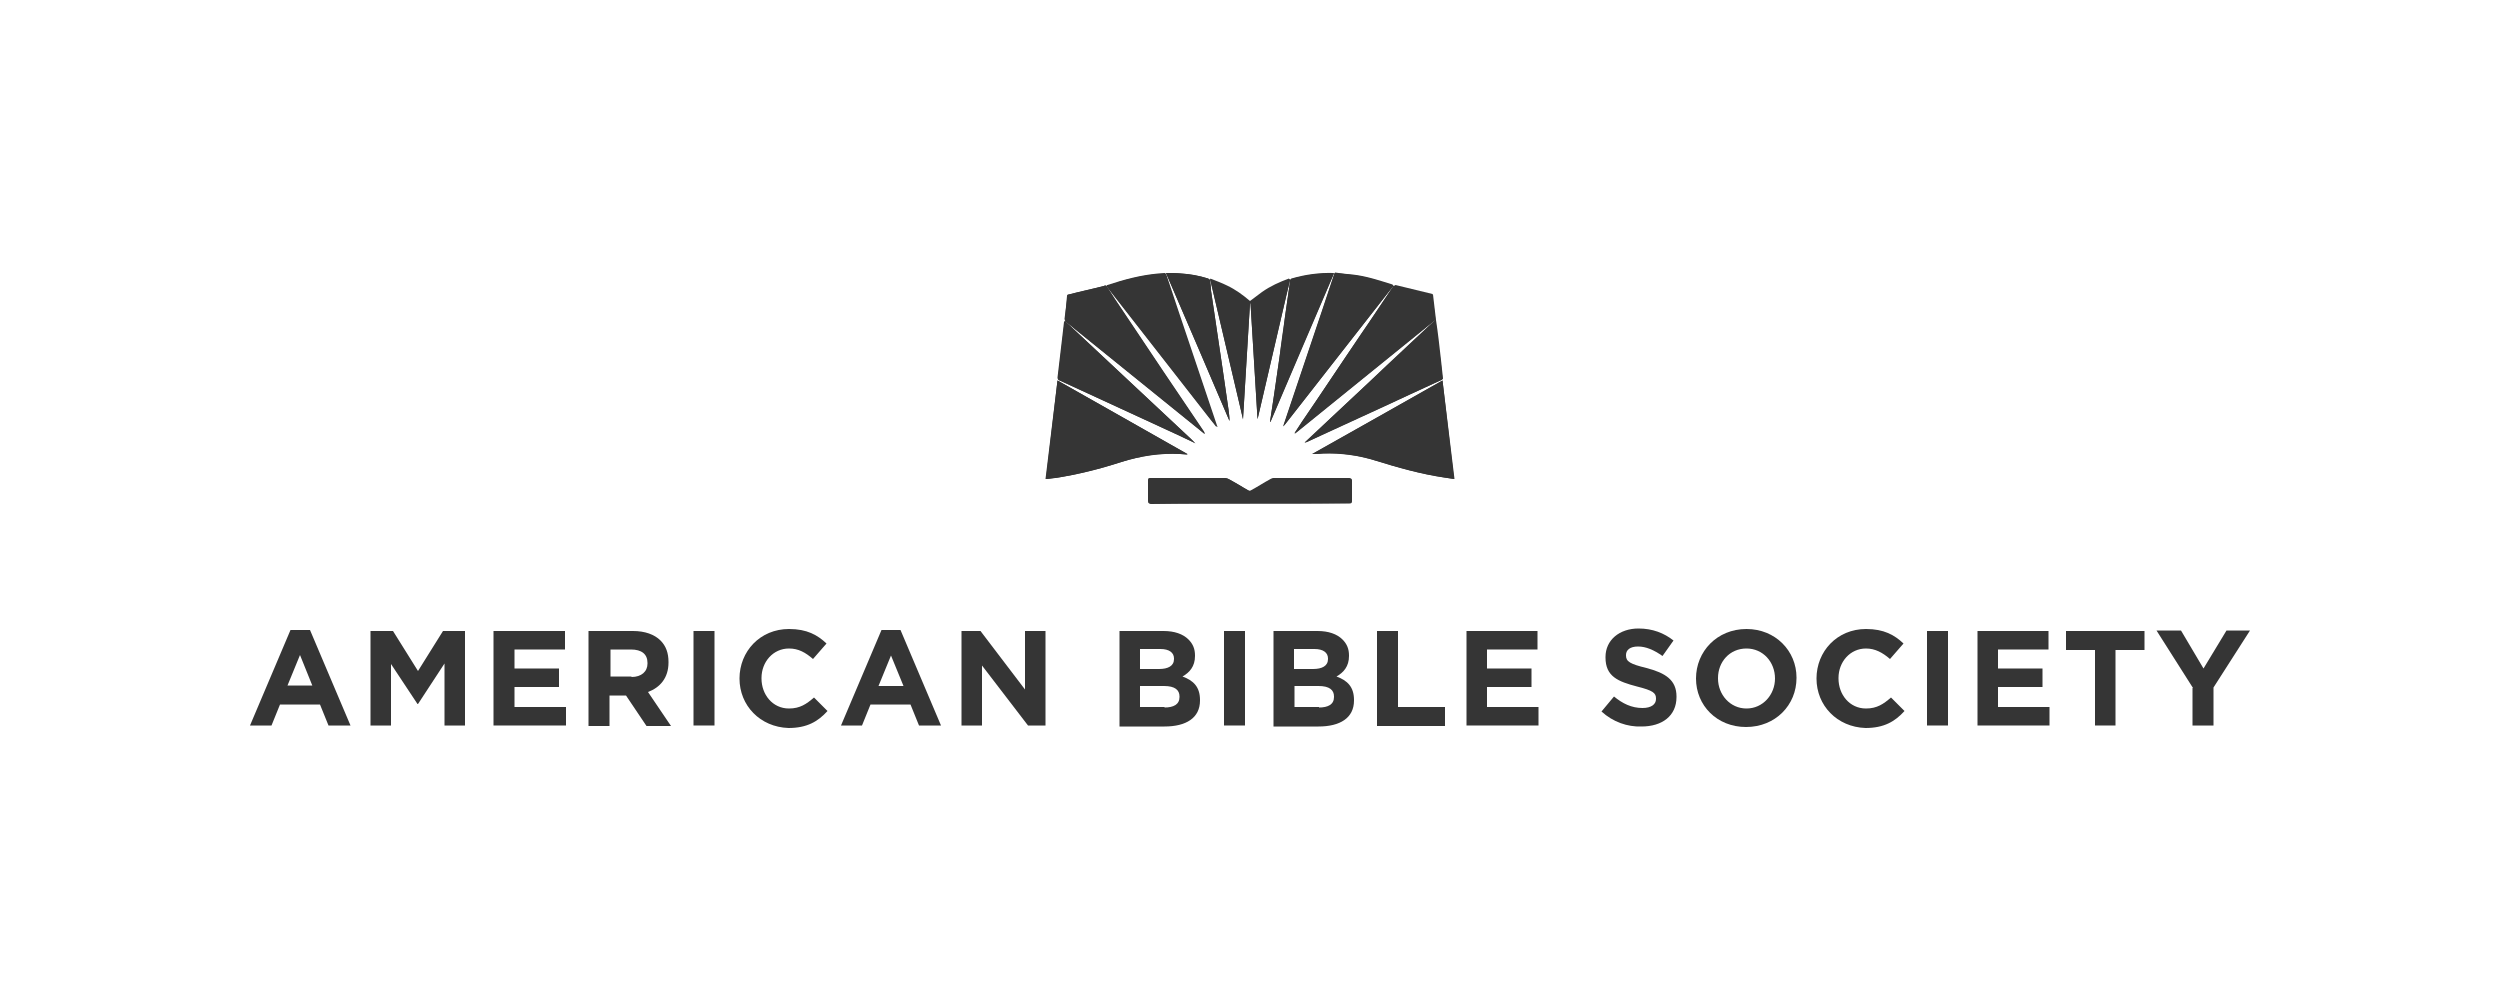 <?xml version="1.0" encoding="utf-8"?>
<!-- Generator: Adobe Illustrator 18.0.0, SVG Export Plug-In . SVG Version: 6.00 Build 0)  -->
<!DOCTYPE svg PUBLIC "-//W3C//DTD SVG 1.1//EN" "http://www.w3.org/Graphics/SVG/1.1/DTD/svg11.dtd">
<svg version="1.1" id="Layer_1" xmlns="http://www.w3.org/2000/svg" xmlns:xlink="http://www.w3.org/1999/xlink" x="0px" y="0px"
	 viewBox="0 0 500 200" enable-background="new 0 0 500 200" xml:space="preserve">
<g>
	<g>
		<path fill="#353535" d="M242,56c0,0.1,0.1,0.1,0.1,0.2c2,8.4,3.9,16.7,5.9,25.1c0.2,0.9,0.4,1.7,0.6,2.6c0,0,0,0,0,0
			c0.5-7.7,0.9-15.4,1.4-23.2c0,0,0.1,0,0.1,0c0.5,7.7,0.9,15.4,1.4,23.1c0.1-0.1,0.1-0.2,0.1-0.3c1.9-8.2,3.8-16.3,5.7-24.5
			c0.2-1,0.5-2,0.7-2.9c0,0.1,0,0.2,0,0.3c-0.3,2.3-0.7,4.6-1,7c-0.4,2.7-0.8,5.4-1.1,8.1c-0.4,2.5-0.7,5.1-1.1,7.6
			c-0.3,1.8-0.5,3.5-0.8,5.3c0,0,0,0,0.1,0c4.2-9.9,8.5-19.8,12.7-29.7c-2.9-0.1-5.8,0.3-8.5,1.1c-0.1,0-0.2,0.2-0.3,0.3
			c0-0.3-0.2-0.1-0.3-0.1c-1.9,0.6-3.7,1.5-5.4,2.7c-0.8,0.6-1.6,1.2-2.4,1.8c-1.4-1.2-2.9-2.3-4.6-3.1c-1-0.5-2.1-0.9-3.1-1.3
			C242.2,55.9,242,55.7,242,56c-0.1-0.1-0.3-0.3-0.4-0.3c-1.8-0.6-3.6-0.9-5.4-1c-1-0.1-1.9-0.1-3-0.1c4.3,9.9,8.5,19.8,12.7,29.6
			c0-0.8-0.1-1.5-0.2-2.3c-0.4-2.5-0.7-5.1-1.1-7.6c-0.4-2.7-0.8-5.4-1.2-8.1c-0.4-2.7-0.8-5.4-1.2-8.1
			C242.2,57.4,242.1,56.7,242,56z"/>
		<path fill="#353535" d="M221.3,57.2c-0.2-0.2-0.4-0.1-0.5,0c-2.3,0.6-4.7,1.1-7,1.7c-0.2,0-0.3,0.1-0.3,0.3
			c-0.2,1.5-0.4,3.1-0.5,4.6c0,0.1,0.1,0.2,0.1,0.3c-0.1,0.1-0.2,0.2-0.2,0.4c-0.1,0.9-0.2,1.8-0.3,2.6c-0.3,2.8-0.7,5.7-1,8.5
			c0,0.3,0,0.4,0.3,0.5c8.1,3.7,16.2,7.4,24.3,11.2c1,0.5,2,0.9,2.9,1.4c-0.3-0.3-0.6-0.6-0.9-0.9c-8.3-7.8-16.6-15.5-24.9-23.3
			c-0.1-0.1-0.2-0.2-0.3-0.3c0.1,0.1,0.2,0.1,0.3,0.2c8.7,7,17.4,14.1,26.1,21.1c0.5,0.4,1.1,0.9,1.6,1.3c-0.1-0.2-0.1-0.3-0.2-0.5
			c-2.7-4-5.4-8-8.1-12c-3.2-4.8-6.5-9.7-9.7-14.5C222.4,58.9,221.9,58,221.3,57.2c0.1,0.1,0.2,0.2,0.3,0.3
			c6.9,8.8,13.7,17.6,20.6,26.4c0.4,0.5,0.8,1,1.2,1.5c0,0,0,0,0.1,0c-3.4-10.2-6.9-20.4-10.3-30.7c-0.5,0-1,0.1-1.4,0.1
			c-3.5,0.3-6.8,1.1-10.1,2.3C221.4,57,221.4,57.1,221.3,57.2z"/>
		<path fill="#353535" d="M278.7,57.2c-0.1-0.1-0.1-0.2-0.2-0.3c-2.6-0.8-5.2-1.7-8-2c-1.2-0.1-2.3-0.2-3.5-0.4
			c-3.4,10.3-6.9,20.5-10.3,30.7c0.1-0.1,0.2-0.2,0.3-0.3c7.2-9.2,14.3-18.3,21.5-27.5C278.5,57.4,278.6,57.3,278.7,57.2
			c-0.1,0.2-0.2,0.3-0.3,0.4c-2.1,3.1-4.1,6.2-6.2,9.2c-3.9,5.8-7.8,11.7-11.8,17.5c-0.5,0.8-1,1.5-1.5,2.3c0.2-0.1,0.3-0.1,0.4-0.2
			c8.8-7.1,17.5-14.2,26.3-21.3c0.5-0.4,1-0.8,1.5-1.2c-0.1,0.1-0.2,0.2-0.3,0.4c-3.2,3-6.4,6-9.5,8.9c-4.9,4.6-9.9,9.2-14.8,13.9
			c-0.5,0.5-1,0.9-1.5,1.4c0.1,0,0.3-0.1,0.4-0.1c6.9-3.2,13.8-6.3,20.6-9.5c2.1-1,4.2-1.9,6.3-2.9c0.1-0.1,0.3-0.2,0.3-0.3
			c-0.1-1.2-0.3-2.5-0.4-3.7c-0.3-2.7-0.6-5.4-1-8c-0.2-1.7-0.4-3.4-0.6-5.1c-0.1,0-0.1,0-0.1-0.1c-2.5-0.6-4.9-1.2-7.4-1.8
			C278.9,57.1,278.8,57.2,278.7,57.2z"/>
		<path fill="#353535" d="M211.5,76.1c-0.8,6.6-1.5,13.1-2.3,19.7c0.7-0.1,1.3-0.2,1.9-0.2c4.5-0.7,8.9-1.8,13.2-3.2
			c3.8-1.2,7.7-1.8,11.8-1.6c0.5,0,0.9,0.1,1.4,0.1c0,0,0-0.1,0-0.1C228.8,85.9,220.2,81,211.5,76.1z"/>
		<path fill="#353535" d="M288.5,76.1c-8.7,4.9-17.3,9.8-26,14.7c0.7,0,1.4,0,2.1-0.1c3.6-0.1,7.1,0.4,10.5,1.4
			c4.5,1.4,9.1,2.7,13.8,3.4c0.6,0.1,1.3,0.2,2,0.3C290.1,89.2,289.3,82.7,288.5,76.1z"/>
		<path fill="#353535" d="M250,100.7c6.6,0,13.2,0,19.9,0c0.3,0,0.5-0.1,0.5-0.4c0-1.4,0-2.8,0-4.2c0-0.3-0.1-0.4-0.4-0.4
			c-5,0-10.1,0-15.1,0c-0.2,0-0.4,0.1-0.6,0.2c-1.3,0.7-2.6,1.4-3.8,2.2c-0.3,0.2-0.5,0.2-0.8,0c-1.3-0.7-2.5-1.5-3.8-2.2
			c-0.2-0.1-0.4-0.2-0.6-0.2c-5,0-10.1,0-15.1,0c-0.3,0-0.4,0.1-0.4,0.4c0,1.4,0,2.8,0,4.2c0,0.4,0.1,0.5,0.5,0.5
			C236.8,100.7,243.4,100.7,250,100.7z"/>
		<path fill="#353535" d="M211.5,76.1c8.7,4.9,17.3,9.8,25.9,14.7c0,0,0,0.1,0,0.1c-0.5,0-0.9-0.1-1.4-0.1c-4-0.3-7.9,0.4-11.8,1.6
			c-4.3,1.4-8.7,2.5-13.2,3.2c-0.6,0.1-1.2,0.2-1.9,0.2C209.9,89.2,210.7,82.7,211.5,76.1z"/>
		<path fill="#353535" d="M288.5,76.1c0.8,6.6,1.5,13.1,2.3,19.7c-0.7-0.1-1.3-0.2-2-0.3c-4.7-0.7-9.3-2-13.8-3.4
			c-3.4-1.1-6.9-1.6-10.5-1.4c-0.7,0-1.4,0.1-2.1,0.1C271.2,85.9,279.8,81,288.5,76.1z"/>
		<path fill="#353535" d="M287.1,64c-0.5,0.4-1,0.8-1.5,1.2c-8.8,7.1-17.5,14.2-26.3,21.3c-0.1,0.1-0.2,0.2-0.4,0.2
			c0.5-0.8,1-1.5,1.5-2.3c3.9-5.8,7.8-11.7,11.8-17.5c2.1-3.1,4.1-6.1,6.2-9.2c0.1-0.1,0.2-0.3,0.2-0.4l0,0c0.1,0,0.2-0.1,0.3-0.1
			c2.5,0.6,4.9,1.2,7.4,1.8c0,0,0.1,0,0.1,0.1C286.7,60.6,286.9,62.3,287.1,64L287.1,64z"/>
		<path fill="#353535" d="M213,64.1c0-0.1-0.1-0.2-0.1-0.3c0.2-1.5,0.4-3.1,0.5-4.6c0-0.2,0.1-0.3,0.3-0.3c2.3-0.6,4.7-1.1,7-1.7
			c0.2,0,0.4-0.2,0.5,0l0,0c0.6,0.9,1.1,1.7,1.7,2.6c3.2,4.8,6.5,9.7,9.7,14.5c2.7,4,5.4,8,8.1,12c0.1,0.1,0.2,0.3,0.2,0.5
			c-0.5-0.4-1.1-0.9-1.6-1.3c-8.7-7-17.4-14.1-26.1-21.1C213.2,64.2,213.1,64.2,213,64.1L213,64.1z"/>
		<path fill="#353535" d="M258,56c-0.2,1-0.5,2-0.7,2.9c-1.9,8.2-3.8,16.3-5.7,24.5c0,0.1-0.1,0.2-0.1,0.3
			c-0.5-7.7-0.9-15.4-1.4-23.1c0,0-0.1,0-0.1,0c-0.5,7.7-0.9,15.4-1.4,23.2c0,0,0,0,0,0c-0.2-0.9-0.4-1.7-0.6-2.6
			c-2-8.4-3.9-16.7-5.9-25.1c0-0.1,0-0.1-0.1-0.2l0,0c0-0.3,0.2-0.1,0.3-0.1c1,0.4,2.1,0.8,3.1,1.3c1.7,0.8,3.2,1.9,4.6,3.1
			c0.8-0.6,1.6-1.2,2.4-1.8c1.7-1.2,3.5-2,5.4-2.7C257.8,55.9,258,55.7,258,56L258,56z"/>
		<path fill="#353535" d="M278.7,57.2L278.7,57.2c-0.1,0.1-0.2,0.2-0.3,0.3c-7.2,9.2-14.3,18.3-21.5,27.5c-0.1,0.1-0.2,0.2-0.3,0.3
			c3.4-10.2,6.9-20.4,10.3-30.7c1.2,0.1,2.4,0.2,3.5,0.4c2.7,0.3,5.4,1.2,8,2C278.5,57,278.6,57.1,278.7,57.2z"/>
		<path fill="#353535" d="M221.3,57.2c0.1-0.1,0.1-0.2,0.2-0.2c3.3-1.1,6.7-2,10.1-2.3c0.5,0,0.9-0.1,1.4-0.1
			c3.4,10.2,6.9,20.4,10.3,30.7c0,0,0,0-0.1,0c-0.4-0.5-0.8-1-1.2-1.5c-6.9-8.8-13.7-17.6-20.6-26.4
			C221.5,57.4,221.4,57.3,221.3,57.2L221.3,57.2z"/>
		<path fill="#353535" d="M250,100.7c-6.6,0-13.2,0-19.9,0c-0.4,0-0.5-0.1-0.5-0.5c0-1.4,0-2.8,0-4.2c0-0.3,0.1-0.4,0.4-0.4
			c5,0,10.1,0,15.1,0c0.2,0,0.4,0.1,0.6,0.2c1.3,0.7,2.5,1.4,3.8,2.2c0.3,0.2,0.5,0.2,0.8,0c1.3-0.7,2.5-1.5,3.8-2.2
			c0.2-0.1,0.4-0.2,0.6-0.2c5,0,10.1,0,15.1,0c0.3,0,0.4,0.1,0.4,0.4c0,1.4,0,2.8,0,4.2c0,0.4-0.1,0.4-0.5,0.4
			C263.3,100.7,256.7,100.7,250,100.7z"/>
		<path fill="#353535" d="M213,64.1L213,64.1c0.1,0.1,0.1,0.2,0.2,0.3c8.3,7.8,16.6,15.5,24.9,23.3c0.3,0.3,0.6,0.6,0.9,0.9
			c-1-0.5-2-0.9-2.9-1.4c-8.1-3.7-16.2-7.4-24.3-11.2c-0.2-0.1-0.3-0.2-0.3-0.5c0.3-2.8,0.7-5.7,1-8.5c0.1-0.9,0.2-1.8,0.3-2.6
			C212.9,64.3,213,64.2,213,64.1z"/>
		<path fill="#353535" d="M287.1,64c0.3,2.7,0.6,5.4,1,8c0.1,1.2,0.3,2.5,0.4,3.7c0,0.1-0.1,0.3-0.3,0.3c-2.1,1-4.2,1.9-6.3,2.9
			c-6.9,3.2-13.8,6.3-20.6,9.5c-0.1,0.1-0.2,0.1-0.4,0.1c0.5-0.5,1-0.9,1.5-1.4c4.9-4.6,9.9-9.2,14.8-13.9c3.2-3,6.4-6,9.5-8.9
			C286.9,64.3,287,64.1,287.1,64L287.1,64z"/>
		<path fill="#353535" d="M258,56c0.1-0.1,0.2-0.3,0.3-0.3c2.7-0.8,5.6-1.2,8.5-1.1c-4.3,9.9-8.5,19.8-12.7,29.7c0,0,0,0-0.1,0
			c0.3-1.8,0.5-3.5,0.8-5.3c0.4-2.5,0.7-5.1,1.1-7.6c0.4-2.7,0.8-5.4,1.1-8.1c0.3-2.3,0.7-4.6,1-7C258,56.2,258,56.1,258,56
			C258,56,258,56,258,56z"/>
		<path fill="#353535" d="M242,56c0.1,0.7,0.1,1.4,0.2,2.1c0.4,2.7,0.8,5.4,1.2,8.1c0.4,2.7,0.8,5.4,1.2,8.1
			c0.4,2.5,0.7,5.1,1.1,7.6c0.1,0.8,0.2,1.5,0.2,2.3c-4.2-9.8-8.4-19.7-12.7-29.6c1,0,2,0,3,0.1c1.8,0.1,3.7,0.5,5.4,1
			C241.7,55.8,241.9,55.9,242,56C242,56,242,56,242,56z"/>
	</g>
	<g>
		<path fill="#353535" d="M58.1,126H62l8.1,19.1h-4.4l-1.7-4.2h-8l-1.7,4.2H50L58.1,126z M62.5,137.2L60,131l-2.5,6.1H62.5z"/>
		<path fill="#353535" d="M74.1,126.2h4.5l5,8l5-8H93v18.9h-4.1v-12.4l-5.3,8.1h-0.1l-5.3-8v12.3h-4.1V126.2z"/>
		<path fill="#353535" d="M98.7,126.2H113v3.7h-10.1v3.8h8.9v3.7h-8.9v4h10.3v3.7H98.7V126.2z"/>
		<path fill="#353535" d="M117.9,126.2h8.7c2.4,0,4.3,0.7,5.5,1.9c1.1,1.1,1.6,2.5,1.6,4.3v0.1c0,3.1-1.7,5-4.1,5.9l4.6,6.8h-4.9
			l-4.1-6.1h-0.1h-3.2v6.1h-4.2V126.2z M126.3,135.4c2,0,3.2-1.1,3.2-2.7v-0.1c0-1.8-1.2-2.7-3.3-2.7h-4.1v5.4H126.3z"/>
		<path fill="#353535" d="M138.7,126.2h4.2v18.9h-4.2V126.2z"/>
		<path fill="#353535" d="M147.9,135.7L147.9,135.7c0-5.4,4.1-9.9,9.9-9.9c3.6,0,5.7,1.2,7.5,2.9l-2.7,3.1c-1.5-1.3-2.9-2.1-4.8-2.1
			c-3.2,0-5.5,2.7-5.5,5.9v0.1c0,3.2,2.2,6,5.5,6c2.2,0,3.5-0.9,5-2.2l2.7,2.7c-1.9,2.1-4.1,3.4-7.8,3.4
			C152,145.4,147.9,141.1,147.9,135.7z"/>
		<path fill="#353535" d="M176.3,126h3.8l8.1,19.1h-4.4l-1.7-4.2h-8l-1.7,4.2h-4.2L176.3,126z M180.7,137.2l-2.5-6.1l-2.5,6.1H180.7
			z"/>
		<path fill="#353535" d="M192.3,126.2h3.8l8.9,11.7v-11.7h4.1v18.9h-3.5l-9.2-12v12h-4.1V126.2z"/>
		<path fill="#353535" d="M223.9,126.2h8.8c2.2,0,3.9,0.6,5,1.7c0.9,0.9,1.3,1.9,1.3,3.2v0.1c0,2.1-1.1,3.3-2.5,4.1
			c2.2,0.8,3.5,2.1,3.5,4.7v0.1c0,3.5-2.8,5.2-7.1,5.2h-9V126.2z M231.8,133.8c1.8,0,3-0.6,3-2v-0.1c0-1.2-1-1.9-2.7-1.9H228v4
			H231.8z M232.9,141.5c1.8,0,3-0.6,3-2.1v-0.1c0-1.3-0.9-2.1-3.1-2.1H228v4.2H232.9z"/>
		<path fill="#353535" d="M244.8,126.2h4.2v18.9h-4.2V126.2z"/>
		<path fill="#353535" d="M254.7,126.2h8.8c2.2,0,3.9,0.6,5,1.7c0.9,0.9,1.3,1.9,1.3,3.2v0.1c0,2.1-1.1,3.3-2.5,4.1
			c2.2,0.8,3.5,2.1,3.5,4.7v0.1c0,3.5-2.8,5.2-7.1,5.2h-9V126.2z M262.6,133.8c1.8,0,3-0.6,3-2v-0.1c0-1.2-1-1.9-2.7-1.9h-4.1v4
			H262.6z M263.8,141.5c1.8,0,3-0.6,3-2.1v-0.1c0-1.3-0.9-2.1-3.1-2.1h-4.8v4.2H263.8z"/>
		<path fill="#353535" d="M275.4,126.2h4.2v15.2h9.4v3.8h-13.6V126.2z"/>
		<path fill="#353535" d="M293.2,126.2h14.3v3.7h-10.1v3.8h8.9v3.7h-8.9v4h10.3v3.7h-14.4V126.2z"/>
		<path fill="#353535" d="M320.3,142.3l2.5-3c1.7,1.4,3.5,2.3,5.7,2.3c1.7,0,2.7-0.7,2.7-1.8v-0.1c0-1.1-0.6-1.6-3.8-2.4
			c-3.8-1-6.3-2-6.3-5.8v-0.1c0-3.4,2.8-5.7,6.6-5.7c2.8,0,5.1,0.9,7,2.4l-2.2,3.1c-1.7-1.2-3.3-1.9-4.9-1.9c-1.6,0-2.4,0.7-2.4,1.7
			v0.1c0,1.2,0.8,1.7,4.1,2.5c3.8,1,6,2.4,6,5.7v0.1c0,3.8-2.9,5.9-7,5.9C325.5,145.4,322.6,144.4,320.3,142.3z"/>
		<path fill="#353535" d="M339.2,135.7L339.2,135.7c0-5.4,4.2-9.9,10.1-9.9c5.8,0,10,4.4,10,9.7v0.1c0,5.4-4.2,9.8-10.1,9.8
			C343.4,145.4,339.2,141.1,339.2,135.7z M355,135.7L355,135.7c0-3.3-2.4-6-5.7-6c-3.4,0-5.7,2.7-5.7,5.9v0.1c0,3.2,2.4,6,5.7,6
			S355,138.9,355,135.7z"/>
		<path fill="#353535" d="M363.3,135.7L363.3,135.7c0-5.4,4.1-9.9,9.9-9.9c3.6,0,5.7,1.2,7.5,2.9l-2.7,3.1c-1.5-1.3-3-2.1-4.8-2.1
			c-3.2,0-5.5,2.7-5.5,5.9v0.1c0,3.2,2.2,6,5.5,6c2.2,0,3.5-0.9,5-2.2l2.7,2.7c-1.9,2.1-4.1,3.4-7.8,3.4
			C367.4,145.4,363.3,141.1,363.3,135.7z"/>
		<path fill="#353535" d="M385.4,126.2h4.2v18.9h-4.2V126.2z"/>
		<path fill="#353535" d="M395.4,126.2h14.3v3.7h-10.1v3.8h8.9v3.7h-8.9v4h10.3v3.7h-14.4V126.2z"/>
		<path fill="#353535" d="M419,130h-5.8v-3.8h15.7v3.8h-5.8v15.1H419V130z"/>
		<path fill="#353535" d="M438.6,137.6l-7.3-11.5h4.9l4.5,7.6l4.6-7.6h4.7l-7.3,11.4v7.6h-4.2V137.6z"/>
	</g>
</g>
</svg>
